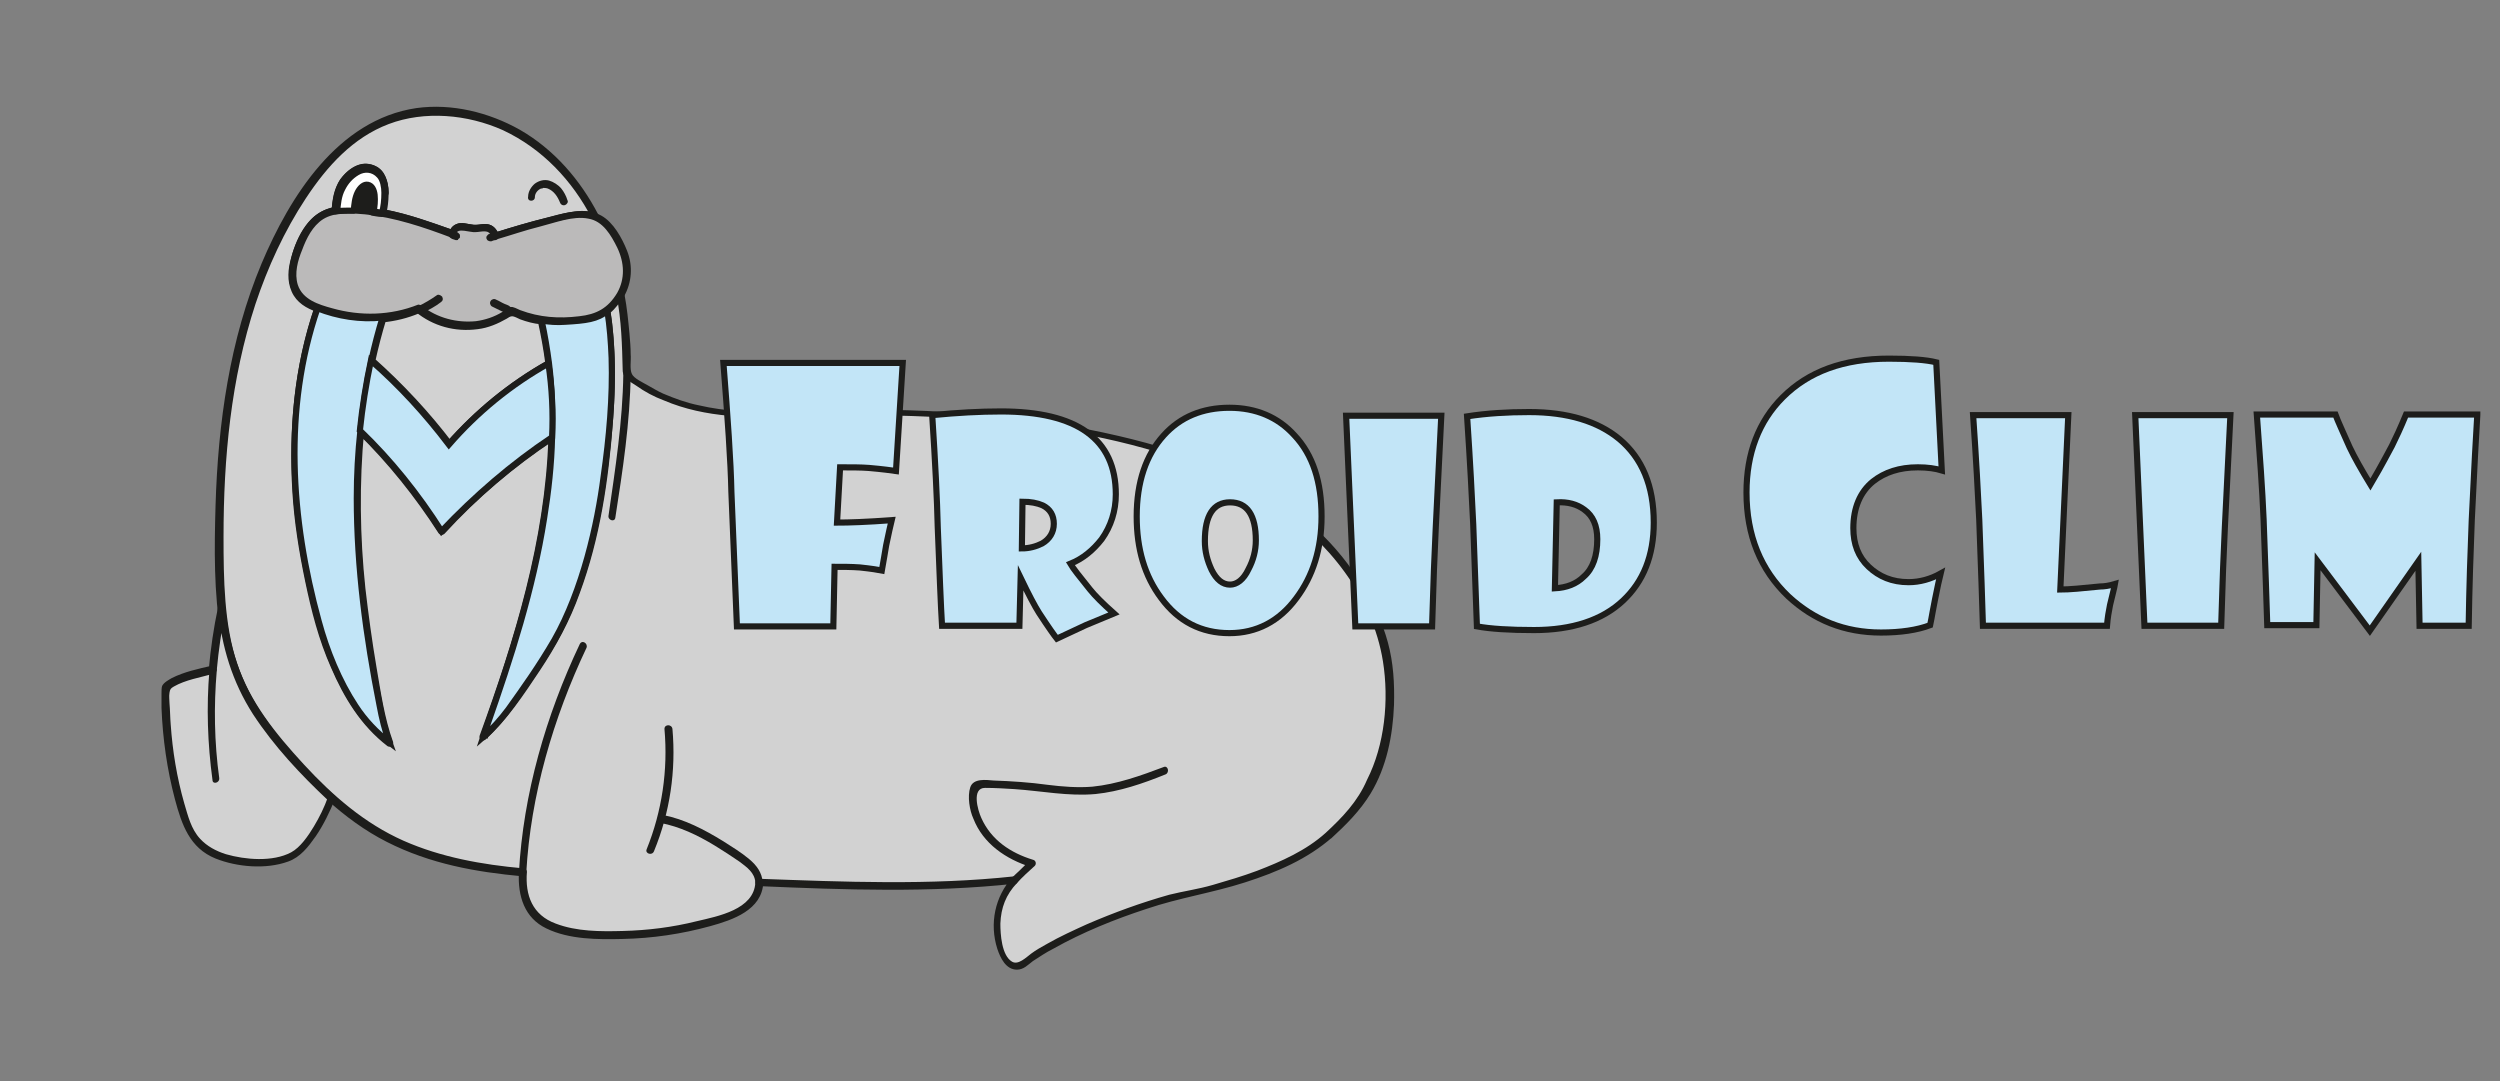 <?xml version="1.0" encoding="utf-8"?>
<!-- Generator: Adobe Illustrator 26.1.0, SVG Export Plug-In . SVG Version: 6.00 Build 0)  -->
<svg version="1.1" id="Calque_1" xmlns="http://www.w3.org/2000/svg" xmlns:xlink="http://www.w3.org/1999/xlink" x="0px" y="0px"
	 viewBox="0 0 407.1 176.1" style="enable-background:new 0 0 407.1 176.1;" xml:space="preserve">
<rect x="0" y="0" width="407.1" height="176.1" fill="#808080" stroke="none"/>
<style type="text/css">
	.st0{fill:#D2D2D2;}
	.st1{fill:#1D1D1B;}
	.st2{fill:#BBBABA;}
	.st3{fill:#C2E5F7;stroke:#1D1D1B;stroke-miterlimit:10;}
	.st4{fill:#FFFFFF;}
	.st5{enable-background:new    ;}
	.st6{fill:#C2E5F7;}
	.st7{fill:none;stroke:#1D1D1B;stroke-miterlimit:10;}
</style>
<g id="a">
	<g>
		<path class="st0" d="M216.3,136c-4.4,4-12.5,7.3-21.4,9.3c-0.9,0.2-1.8,0.4-2.8,0.5c-8.4,2.3-18.4,6.2-24.9,10.7
			c-0.5,0.4-0.8,0.8-1.4,0.9c-0.4,0.1-1.1,0-1.4-0.3c-2.1-2-2.4-6.6-1.8-9.3c0.4-1.9,1.4-3.2,2.6-4.5c-12.8,1.4-25.9,0.9-38.7,0.5
			c-1,0-1.9-0.1-2.9-0.1c0,1.1-0.5,2.2-1.3,3.1c-1,1.1-2.3,1.9-3.7,2.4c-7,2.4-14.4,3.5-21.7,3c-2.3-0.1-5.5-0.5-7.6-1.5
			c-2.1-1-3.2-2.2-3.9-4.5c-0.4-1.3-0.4-2.7-0.3-4.1c-8.5-0.8-16.8-2.5-24-6.8c-2.5-1.5-4.9-3.3-7.1-5.3c-2.2-2-4.3-4.2-6.3-6.4
			c-3.8-4.2-7.3-8.8-9.4-14.1c-1.3-3.3-1.9-6.8-2.2-10.3c-0.2-2.4-0.3-4.8-0.4-7.1C35.3,71.5,37.6,50,48.7,32.7
			C52,27.5,56.3,22.6,62,20c9.3-4.2,20.8-1,28.1,6.1c2.8,2.7,5,5.8,6.7,9.2c-1.4-0.5-2.9-0.4-4-0.2c-4.8,1.1-7.7,1.9-12.3,3.3
			c-0.1-0.8-0.7-1.3-1.4-1.4c-0.5,0-1.2,0.1-1.8,0.2c-0.8,0.1-1.5-0.3-2.2-0.3c-0.7,0-1.6,0.5-1.5,1.2c-3.7-1.3-7.5-2.7-11.4-3.4
			c0.2-1.1,0.4-2.3,0.4-3.4c0-1.2-0.3-2.6-1.2-3.3c-0.3-0.3-0.7-0.5-1.1-0.6c-0.2-0.1-0.3-0.1-0.5-0.1c-0.8-0.1-1.6,0.2-2.3,0.7
			c-0.1,0.1-0.2,0.1-0.3,0.2c-0.7,0.5-1.3,1.2-1.7,2l-0.1,0.2l-0.1,0.1c0,0.1,0,0.1-0.1,0.2c-0.5,1.1-0.7,2.4-0.7,3.6
			c-0.6,0.1-1.2,0.3-1.8,0.5c-2.1,1-3.4,3.3-4.2,5.4c-1.1,2.7-1.8,6.1,0.2,8.2c0.8,0.8,1.8,1.3,2.8,1.7c0,0,0,0,0,0
			c-5.5,16.3-4.3,34.3,0.2,51c1.3,4.7,3.2,9.7,6,13.8c1.5,2.2,3.3,4.3,5.5,5.9c-0.7-1.9-1.2-4-1.6-6c-2.2-11.1-3.8-22.4-3.7-33.7
			c0-3.7,0.2-7.4,0.6-11.1c5,4.9,9.5,10.4,13.3,16.4c5.4-5.8,11.4-10.9,18-15.3c-0.1,4.4-0.6,8.8-1.3,13.2
			c-1.9,11.6-5.4,22.8-9.3,33.8c-0.2,0.6-0.4,1.2-0.6,1.8c1.5-1.3,2.9-2.9,4.1-4.5c2.6-3.5,5.1-7,7.5-11.3c4.6-8,7-18.7,8-26.6
			c0.8-6.3,1.4-12.9,1.2-19.3c-0.1-2.6-0.3-5.2-0.7-7.7c0.2-0.2,0.5-0.4,0.7-0.7c0.6-0.6,1-1.2,1.4-1.9c0.4,1.9,0.6,3.8,0.8,5.7
			c0.2,2.4,0.3,4.8,0.2,7.2c3.7,3.2,8.6,5.1,13.5,5.9c6.6,1.1,13.3,0.5,20,0.3c26.2-0.5,50,3.1,65.8,11c12.8,6.3,17.8,13.7,20.3,18
			c2.4,4.1,4.4,9.1,4.6,14.2C227,126.7,220.3,132.4,216.3,136L216.3,136z"/>
		<path class="st1" d="M215.9,135.6c-3.2,2.9-7.3,4.7-11.2,6.2c-2.4,0.9-4.8,1.6-7.2,2.3s-4.7,1-7.1,1.6c-4.6,1.3-9,2.9-13.4,4.8
			c-2.2,1-4.4,2-6.5,3.2c-0.9,0.5-1.8,1-2.6,1.6s-2.1,1.9-3.1,1.3c-1.7-1-1.9-4.5-1.9-6.2c0.1-2.6,0.9-4.7,2.7-6.6
			c0.3-0.4,0.1-1.1-0.4-1.1c-13.8,1.5-27.8,0.9-41.6,0.4c-0.3,0-0.6,0.3-0.6,0.6c-0.2,4.4-6.1,5.5-9.5,6.3c-4,1-8,1.5-12.1,1.6
			c-3.6,0.1-7.5,0.1-10.9-1.2c-3.8-1.4-5-4.6-4.7-8.4c0-0.4-0.3-0.6-0.6-0.6c-6.7-0.6-13.4-1.8-19.5-4.5
			c-6.3-2.8-11.5-7.3-16.2-12.4s-8.8-10.2-10.9-16.5s-2.2-13.7-2.2-20.6c0-12.8,1.2-25.7,5.2-37.9c2-6,4.7-11.9,8.2-17.2
			s7.7-9.9,13.5-12.1s12.8-1.6,18.6,1c6.4,3,11.3,8.2,14.5,14.4l0.7-0.9c-2.8-0.8-5.6,0.1-8.3,0.8s-5.5,1.5-8.3,2.4l0.8,0.4
			C81,37.6,80.6,37,80,36.7c-1-0.5-1.9,0-2.9-0.1s-1.9-0.5-2.8-0.1c-0.7,0.3-1.1,0.9-1.2,1.6l0.8-0.6c-3.7-1.3-7.5-2.7-11.4-3.4
			l0.4,0.8c0.6-2.8,1-7.8-3-8.2c-1.8-0.2-3.5,1.2-4.5,2.5c-1,1.5-1.3,3.3-1.4,5.1l0.5-0.6c-4.1,0.7-6.1,4.6-7.1,8.3
			c-0.5,1.8-0.7,3.7,0.1,5.5s2.4,2.7,4.1,3.3l-0.4-0.8C47.9,59.7,47,69.9,47.6,80c0.3,5,1.1,9.9,2.1,14.7s2.2,9.5,4.2,14
			c2.1,4.9,4.9,9.5,9.2,12.8c0.4,0.3,1.1-0.2,0.9-0.7c-1.4-3.9-2-8.1-2.7-12.2s-1.3-8.5-1.8-12.8c-0.9-8.5-1-17.1-0.2-25.7l-1.1,0.4
			c5,4.9,9.4,10.4,13.2,16.3c0.2,0.3,0.7,0.4,1,0.1c5.3-5.8,11.3-10.9,17.8-15.2l-0.9-0.5c-0.5,16.7-5.5,33-11.2,48.6
			c-0.2,0.6,0.6,1,1,0.6c3.5-3.2,6.2-7.3,8.8-11.2s4.9-8.1,6.5-12.6c3.3-8.9,4.7-18.4,5.4-27.8c0.5-6.1,0.5-12.2-0.4-18.3L99.3,51
			c0.9-0.7,1.6-1.7,2.2-2.7l-1.1-0.2c0.8,4.1,0.9,8.1,1,12.2c0,1.3,1.3,1.9,2.2,2.5c1.4,1,2.9,1.8,4.5,2.4
			c6.8,2.9,14.2,2.9,21.5,2.6c14.6-0.5,29.1-0.1,43.5,2.3c11.9,2,24.1,5.4,34.3,12.1c8.8,5.8,16.1,14.9,17.8,25.5
			c1,6.3,0.3,13.6-2.6,19.3C221.1,130.5,218.6,133.1,215.9,135.6c-0.6,0.5,0.3,1.4,0.9,0.9c2.4-2.2,4.7-4.5,6.4-7.3
			c2.6-4.3,3.6-9.4,3.8-14.4c0.1-3.5-0.1-6.9-1-10.2s-2.3-6.2-4-9c-2.1-3.5-4.6-6.6-7.6-9.4c-8.9-8.1-20.6-12.5-32.2-15.2
			c-13.7-3.2-27.8-4.3-41.8-4.3c-8.8,0-18,1.3-26.6-0.7c-2-0.4-3.9-1.1-5.8-1.9c-0.9-0.4-1.7-0.9-2.6-1.4c-0.7-0.4-2.2-1.1-2.5-1.8
			c-0.4-0.8-0.1-2.3-0.2-3.2c0-1.1-0.1-2.2-0.2-3.4c-0.2-2.1-0.4-4.2-0.8-6.3c-0.1-0.5-0.9-0.6-1.1-0.2c-0.3,0.6-0.7,1.1-1.2,1.6
			c-0.2,0.3-0.8,0.6-0.9,0.9c-0.2,0.3-0.1,0.6,0,1c0.1,0.8,0.2,1.6,0.3,2.5c0.3,2.8,0.4,5.6,0.3,8.5c-0.1,5.6-0.6,11.1-1.4,16.6
			c-1.4,9.4-3.9,18.7-8.9,26.9c-1.5,2.4-3.1,4.8-4.7,7.1s-3.5,4.8-5.7,6.8l1,0.6C85,104.4,90.1,88,90.5,71.2c0-0.5-0.6-0.8-0.9-0.5
			c-6.6,4.4-12.7,9.6-18.1,15.4l1,0.1c-3.8-6-8.3-11.6-13.4-16.5c-0.4-0.4-1-0.1-1.1,0.4c-0.9,8.7-0.7,17.5,0.2,26.1
			c0.5,4.2,1.1,8.5,1.8,12.7s1.3,8.3,2.7,12.2l0.9-0.7c-7.7-5.8-10.6-16.1-12.6-25.1c-2.1-9.4-3-19.2-2.2-28.8
			c0.5-5.5,1.6-10.9,3.4-16.1c0.1-0.3-0.1-0.7-0.4-0.8c-1.7-0.5-3.1-1.6-3.5-3.4c-0.3-1.5,0-3.1,0.5-4.5c1-3.1,2.6-6.1,6-6.8
			c0.3,0,0.4-0.3,0.5-0.6c0.1-1.3,0.2-2.6,0.8-3.7c0.6-1.2,2-2.6,3.4-2.7c3.3-0.1,2.6,4.7,2.2,6.6c-0.1,0.3,0.1,0.7,0.4,0.8
			c3.9,0.7,7.6,2,11.4,3.4c0.4,0.2,0.8-0.2,0.8-0.6c0.1-1.1,2.3-0.2,3.1-0.3c1,0,2.3-0.6,2.6,0.8c0.1,0.3,0.4,0.5,0.8,0.4
			c2.5-0.8,5-1.5,7.5-2.2c2.7-0.7,5.7-1.8,8.4-1c0.6,0.2,0.9-0.5,0.7-0.9c-2.9-5.6-7.2-10.6-12.8-13.8c-5-2.8-11-4.3-16.8-3.5
			C55,19.5,47.2,32,42.6,42.9c-5.2,12.4-7.1,26-7.5,39.4c-0.2,7-0.3,14.2,0.9,21.2s4.6,12.7,9,18c5.1,6.1,10.9,12,18,15.6
			s14.5,4.9,22.1,5.6l-0.6-0.6c-0.2,3.8,0.9,7.4,4.5,9.1c3.7,1.8,8.4,1.8,12.4,1.7c4.8-0.1,9.6-0.8,14.3-2.1c3.6-1,8.4-2.6,8.6-7.1
			l-0.6,0.6c13.9,0.6,27.8,1.1,41.6-0.4l-0.4-1.1c-2.9,3.2-3.8,7.6-2.5,11.7c0.5,1.5,1.4,3.4,3.2,3.4c1.1,0,1.8-0.8,2.6-1.4
			c1.1-0.7,2.1-1.4,3.3-2c4.8-2.7,10-4.8,15.2-6.5c5.3-1.8,10.7-2.6,16-4.3s10.2-3.8,14.3-7.4C217.4,136,216.5,135.1,215.9,135.6
			L215.9,135.6z"/>
	</g>
	<path class="st1" d="M100.2,84.3c1.2-7.7,2.4-15.5,2.5-23.4c0-0.8-1.2-0.8-1.2,0c-0.1,7.7-1.3,15.4-2.4,23
		C98.9,84.7,100.1,85.1,100.2,84.3L100.2,84.3L100.2,84.3z"/>
	<g>
		<path class="st0" d="M89.4,59.2c-6.1,3.5-11.6,8-16.2,13.2c-3.8-5-8-9.6-12.7-13.7c0.5-2.3,1.1-4.6,1.8-6.9c2-0.2,4-0.6,5.9-1.4
			c1,0.8,1.9,1.3,3.5,2c1.8,0.8,4.2,0.9,6.2,0.6c2-0.3,4.3-1.5,5.4-2.3c1.7,0.7,3.3,1.2,5,1.5C88.7,54.5,89.1,56.9,89.4,59.2z"/>
		<path class="st1" d="M89.1,58.7c-6.2,3.5-11.7,8-16.4,13.3l1,0.1c-3.8-5-8.1-9.6-12.8-13.8l0.2,0.6c0.5-2.3,1.1-4.6,1.8-6.9
			l-0.6,0.5c2.1-0.2,4.1-0.7,6-1.5l-0.6-0.2c2.8,2.3,6.4,3.3,10.1,2.8c1.7-0.2,3.3-0.9,4.7-1.7c0.3-0.2,0.6-0.4,0.9-0.4
			s0.9,0.3,1.3,0.5c1.1,0.4,2.2,0.7,3.3,0.8l-0.4-0.4c0.5,2.3,0.9,4.5,1.2,6.8c0.1,0.8,1.3,0.8,1.2,0c-0.3-2.4-0.7-4.8-1.2-7.2
			c0-0.2-0.2-0.4-0.4-0.4c-1-0.2-1.9-0.4-2.9-0.7c-0.7-0.2-1.6-0.8-2.3-0.8c-0.5,0-1.1,0.6-1.5,0.8c-0.8,0.5-1.7,0.8-2.5,1.1
			c-3.6,1.1-7.7,0.2-10.6-2.1c-0.2-0.1-0.4-0.2-0.6-0.2c-1.8,0.8-3.7,1.2-5.7,1.4c-0.3,0-0.5,0.2-0.6,0.5c-0.7,2.3-1.3,4.6-1.8,6.9
			c0,0.2,0,0.5,0.2,0.6c4.6,4.1,8.8,8.6,12.6,13.6c0.2,0.3,0.7,0.5,1,0.1c4.6-5.2,10.1-9.7,16.1-13.1C90.4,59.4,89.8,58.3,89.1,58.7
			z"/>
	</g>
	<g>
		<path class="st2" d="M101.1,48.1c-0.4,0.6-0.8,1.2-1.4,1.9c-0.2,0.3-0.5,0.5-0.7,0.7c-1.6,1.3-3.5,1.5-6.9,1.8
			c-1.3,0.1-2.6,0-3.8-0.2c-1.6-0.3-3.3-0.8-5-1.5c-1.1,0.8-3.4,2-5.4,2.3c-2,0.3-4.3,0.1-6.2-0.6c-1.6-0.7-2.5-1.1-3.5-2
			c-1.8,0.8-3.8,1.3-5.9,1.4c-3.5,0.3-7.2-0.3-10.6-1.5c0,0,0,0,0,0c-1-0.4-2.1-0.9-2.8-1.7c-2-2.1-1.3-5.5-0.2-8.2
			c0.9-2.2,2.1-4.5,4.2-5.4c0.6-0.3,1.2-0.4,1.8-0.5c0.6-0.1,1.2-0.1,1.8-0.1c0.4,0,0.8,0,1.1,0c1,0,2,0.1,3,0.3
			c0.6,0.1,1.1,0.2,1.7,0.3c3.9,0.7,7.6,2,11.4,3.4c-0.1-0.7,0.8-1.2,1.5-1.2c0.8,0,1.5,0.4,2.2,0.3c0.5,0,1.2-0.2,1.8-0.2
			c0.7,0.1,1.3,0.7,1.4,1.4c4.5-1.4,7.4-2.2,12.3-3.3c1.1-0.2,2.6-0.3,4,0.2c0.6,0.2,1.2,0.5,1.7,1c1,1,2.9,3.9,3.3,5.8
			C102.4,44.4,102.1,46.3,101.1,48.1L101.1,48.1z"/>
		<path class="st1" d="M100.5,47.7c-1.5,2.5-3.4,3.5-6.2,3.8c-3.3,0.4-6.4,0.2-9.6-1c-0.5-0.2-1.1-0.6-1.6-0.5
			c-0.4,0.1-0.9,0.6-1.3,0.8c-1.3,0.8-2.8,1.3-4.3,1.5c-3.1,0.3-6.3-0.5-8.8-2.5c-0.2-0.1-0.4-0.2-0.6-0.2c-4.5,1.8-9.4,1.9-14,0.6
			c-2.2-0.6-4.8-1.4-5.6-3.8c-0.6-1.9,0-4,0.7-5.7c0.7-1.9,1.7-3.9,3.4-5c1.9-1.2,4.6-1,6.8-0.8c4.9,0.5,9.6,2.1,14.1,3.8
			c0.4,0.2,0.8-0.2,0.8-0.6c0.1-1.1,2.3-0.2,3.1-0.3c1,0,2.3-0.6,2.6,0.8c0.1,0.3,0.4,0.5,0.8,0.4c2.4-0.7,4.7-1.5,7.1-2.1
			s5.4-1.8,7.9-1.3c2.4,0.4,3.7,2.7,4.7,4.7C101.7,42.8,101.8,45.4,100.5,47.7c-0.4,0.7,0.7,1.3,1.1,0.6c1.3-2.3,1.5-5,0.5-7.5
			c-0.8-2-2.2-4.6-4.2-5.7c-2.7-1.5-5.8-0.4-8.6,0.3c-3,0.7-5.9,1.6-8.8,2.5l0.8,0.4C81,37.6,80.6,37,80,36.7c-1-0.5-1.9,0-2.9-0.1
			s-1.9-0.5-2.8-0.1c-0.7,0.3-1.1,0.9-1.2,1.6l0.8-0.6c-4.3-1.5-8.6-3.1-13.1-3.7c-3.5-0.5-7.7-0.8-10.3,2.1
			c-2.1,2.4-3.7,6.5-3.4,9.7c0.4,3.8,4.1,5.2,7.3,6c4.6,1.2,9.6,1.1,14-0.8l-0.6-0.2c2.4,2,5.5,3,8.6,2.9c1.6,0,3-0.4,4.4-1
			c0.7-0.3,1.4-0.8,2.1-1.1c0.5-0.2,0.3-0.2,0.9,0c0.4,0.2,0.8,0.3,1.2,0.4c3.3,1.1,6.8,1.1,10.2,0.6c2.8-0.4,4.8-1.9,6.3-4.3
			C102,47.7,100.9,47.1,100.5,47.7L100.5,47.7z"/>
	</g>
	<path class="st1" d="M83.4,50.1L83.4,50.1C83.4,50.1,83.4,50.1,83.4,50.1c-0.1-0.1-0.2-0.1-0.2-0.1c-0.1,0-0.2-0.1-0.3-0.2
		c-0.2-0.1-0.4-0.2-0.7-0.3c-0.5-0.2-0.9-0.5-1.4-0.7c-0.3-0.2-0.7-0.1-0.9,0.2c-0.2,0.3-0.1,0.7,0.2,0.9c1,0.5,2,1,3,1.4
		c0.1,0.1,0.4,0,0.5-0.1c0.1-0.1,0.2-0.2,0.3-0.4c0-0.2,0-0.3-0.1-0.5S83.6,50.2,83.4,50.1L83.4,50.1L83.4,50.1z"/>
	<path class="st1" d="M80.4,37.9C80.2,38,80,38,79.7,38.1c-0.2,0-0.3,0.2-0.4,0.3c-0.1,0.1-0.1,0.2-0.1,0.2c0,0.1,0,0.2,0,0.2
		c0.1,0.2,0.1,0.3,0.3,0.4s0.3,0.1,0.5,0.1c0.2-0.1,0.5-0.2,0.7-0.2c0.1,0,0.2-0.1,0.2-0.1c0.1,0,0.1-0.1,0.2-0.2
		c0.1-0.1,0.1-0.2,0.1-0.2c0-0.1,0-0.2,0-0.2c-0.1-0.2-0.1-0.3-0.3-0.4S80.6,37.8,80.4,37.9L80.4,37.9z"/>
	<path class="st1" d="M71.1,48.1c-1,0.7-2,1.3-3.1,1.8c-0.3,0.1-0.4,0.6-0.2,0.9c0.2,0.3,0.5,0.4,0.9,0.2c1.1-0.5,2.2-1.1,3.1-1.8
		c0.3-0.2,0.4-0.5,0.2-0.9C71.7,48,71.3,47.9,71.1,48.1L71.1,48.1z"/>
	<path class="st1" d="M74.4,37.8l-0.6-0.2c-0.1,0-0.2,0-0.2,0c-0.1,0-0.2,0-0.2,0.1s-0.1,0.1-0.2,0.2c-0.1,0.1-0.1,0.1-0.1,0.2
		l0,0.2c0,0.1,0,0.2,0.1,0.3l0.1,0.1c0.1,0.1,0.2,0.1,0.3,0.2l0.6,0.2c0.1,0,0.2,0,0.2,0c0.1,0,0.2,0,0.2-0.1s0.1-0.1,0.2-0.2
		c0.1-0.1,0.1-0.1,0.1-0.2l0-0.2c0-0.1,0-0.2-0.1-0.3l-0.1-0.1C74.6,37.9,74.5,37.8,74.4,37.8L74.4,37.8z"/>
	<path class="st1" d="M107.5,134c3.2,0.6,6.1,2,8.9,3.7c1.3,0.8,2.7,1.7,4,2.6c1.2,0.9,2.5,1.8,2.6,3.4c0,0.8,1.3,0.8,1.2,0
		c-0.1-1.6-1-2.8-2.2-3.8c-1.3-1.1-2.8-2-4.2-2.9c-3.1-1.9-6.3-3.6-9.9-4.3C107,132.6,106.7,133.9,107.5,134L107.5,134L107.5,134z"
		/>
	<path class="st1" d="M85.7,142.1c0.7-12.6,4.4-25.2,9.8-36.6c0.3-0.7-0.7-1.4-1.1-0.6c-5.5,11.6-9.2,24.4-9.9,37.2
		C84.4,142.9,85.6,142.9,85.7,142.1L85.7,142.1L85.7,142.1z"/>
	<path class="st1" d="M108.2,118.7c0.6,6.7-0.4,13.4-2.9,19.6c-0.3,0.7,0.9,1.1,1.2,0.3c2.6-6.3,3.6-13.1,3-19.9
		C109.4,117.9,108.2,117.9,108.2,118.7L108.2,118.7z"/>
	<g>
		<path class="st0" d="M54,130c-1.3,3.6-2.8,6.1-5.7,9.1c-1.4,1-3.8,1.5-5.9,1.4c-4.2-0.1-8.6-0.8-11-4.2c-0.9-1.2-1.3-2.6-1.8-4.1
			c-1.9-6.5-2.9-13.3-2.7-20c0.5-0.6,1.1-1,2.2-1.4c1.6-0.6,3.6-1.1,5.5-1.6c0.3-3.3,0.8-6.7,1.5-10c0.3,3.5,1,7,2.2,10.3
			c2,5.3,5.6,9.9,9.4,14.1C49.7,125.8,51.8,128,54,130L54,130z"/>
		<path class="st1" d="M53.4,129.8c-0.6,1.7-1.4,3.3-2.3,4.8s-2.2,3.4-3.7,4.2c-3,1.6-7.5,1.2-10.6,0.3c-1.6-0.5-3.1-1.3-4.2-2.5
			c-1.5-1.6-2-3.8-2.6-5.8c-1.2-4.2-1.9-8.5-2.2-12.8c-0.1-1.2-0.1-2.4-0.2-3.5c0-0.5-0.1-1.1,0-1.7c0.1-0.6,0.2-0.7,0.7-1
			c1.9-1.1,4.4-1.5,6.5-2.1c0.3-0.1,0.4-0.3,0.5-0.6c0.3-3.3,0.8-6.6,1.4-9.8l-1.2-0.2c0.6,6.2,2.3,11.9,5.7,17.2
			c3.4,5.2,7.8,9.9,12.3,14.1c0.6,0.5,1.5-0.3,0.9-0.9c-4.4-4-8.6-8.5-11.9-13.5s-5.2-10.8-5.8-16.9c-0.1-0.7-1.1-0.9-1.2-0.2
			c-0.7,3.3-1.2,6.7-1.5,10.1l0.5-0.6c-2.2,0.5-4.5,1-6.5,2c-0.5,0.3-1.3,0.7-1.6,1.3c-0.1,0.3-0.1,0.8-0.1,1.2c0,0.8,0,1.6,0,2.4
			c0.2,5,0.9,10,2.2,14.9c1.1,4.1,2.4,7.9,6.6,9.6c3.5,1.4,8.2,1.8,11.8,0.5c2-0.7,3.3-2.4,4.5-4.1c1.3-1.9,2.3-4,3.2-6.2
			C54.9,129.4,53.7,129.1,53.4,129.8L53.4,129.8z"/>
	</g>
	<path class="st1" d="M35.7,126.7c-0.8-5.8-0.9-11.7-0.4-17.5c0.1-0.8-1.2-0.8-1.2,0c-0.5,5.9-0.3,11.9,0.5,17.8
		C34.6,127.8,35.8,127.5,35.7,126.7L35.7,126.7L35.7,126.7z"/>
	<path class="st1" d="M87.1,32.1c0-0.5,0.3-1,0.8-1.3c0,0,0.2-0.1,0.2-0.1c0,0,0,0,0,0l0.1,0c0.1,0,0.2,0,0.2-0.1
		c0.2,0,0.5,0,0.8,0.1c1,0.4,1.6,1.3,2,2.3c0.1,0.3,0.4,0.5,0.8,0.4c0.3-0.1,0.6-0.5,0.4-0.8c-0.2-0.7-0.6-1.4-1-1.9
		c-0.5-0.6-1.3-1.1-2-1.3c-0.8-0.2-1.6,0-2.3,0.5c-0.6,0.5-1.1,1.3-1.1,2.1C85.8,32.9,87.1,32.9,87.1,32.1
		C87.1,32.1,87.1,32.1,87.1,32.1z"/>
	<path class="st3" d="M63.4,120.9c-2.1-1.6-4-3.6-5.5-5.9c-2.7-4.1-4.7-9-6-13.8c-4.6-16.7-5.8-34.7-0.2-51c3.3,1.3,7,1.9,10.6,1.5
		c-0.7,2.3-1.3,4.6-1.8,6.9c-0.8,3.7-1.4,7.5-1.8,11.4c-0.4,3.7-0.6,7.4-0.6,11.1c0,11.3,1.5,22.6,3.7,33.7
		C62.2,117,62.7,119,63.4,120.9z"/>
	<path class="st3" d="M98.3,77.6c-1,7.8-3.4,18.5-8,26.6c-2.5,4.3-5,7.8-7.5,11.3c-1.2,1.6-2.6,3.2-4.1,4.5c0.2-0.6,0.4-1.2,0.6-1.8
		c3.9-11.1,7.5-22.3,9.3-33.8c0.7-4.3,1.2-8.8,1.3-13.2c0.1-4,0-8-0.5-12c-0.3-2.3-0.7-4.7-1.2-7c1.2,0.2,2.5,0.3,3.8,0.2
		c3.4-0.2,5.3-0.4,6.9-1.8c0.4,2.5,0.6,5.1,0.7,7.7C99.8,64.7,99.2,71.3,98.3,77.6z"/>
	<path class="st3" d="M89.9,71.2c-6.6,4.4-12.6,9.6-18,15.3c-3.8-6-8.3-11.6-13.3-16.4c0.4-3.8,1-7.6,1.8-11.4
		c4.7,4.1,8.9,8.7,12.7,13.7c4.6-5.3,10.1-9.8,16.2-13.2C89.9,63.2,90.1,67.2,89.9,71.2z"/>
	<path class="st1" d="M165.6,143.8c0.9-1,1.9-1.9,2.9-2.8c0.3-0.3,0.2-0.9-0.3-1c-3.6-1.1-6.8-3.2-8.4-6.8c-0.6-1.3-1.6-4.9,0.6-4.9
		c1.6,0,3.2,0.1,4.8,0.2c4.4,0.3,8.8,1.2,13.2,0.8c3.9-0.4,7.7-1.7,11.4-3.2c0.7-0.3,0.4-1.5-0.3-1.2c-3.7,1.4-7.6,2.8-11.6,3.2
		c-2.4,0.2-4.9,0-7.3-0.3c-2.9-0.4-5.9-0.6-8.8-0.7c-1.2-0.1-3.3-0.4-3.8,1.1s-0.1,3.8,0.5,5.1c1.6,4.1,5.3,6.6,9.4,7.9l-0.3-1
		c-0.9,0.9-1.9,1.9-2.9,2.8C164.2,143.5,165,144.4,165.6,143.8L165.6,143.8L165.6,143.8z"/>
	<g>
		<path class="st4" d="M62.7,31.4c0,1-0.2,2.3-0.4,3.4c-0.5-0.1-1.1-0.2-1.7-0.3c0.1-0.7,0.2-1.5,0.2-2.1s-0.1-1.5-0.5-1.8
			c-0.2-0.2-0.4-0.4-0.6-0.4C59,30.1,58.3,31,58,31.9c-0.2,0.7-0.3,1.5-0.3,2.4c-0.4,0-0.7,0-1.1,0c-0.6,0-1.2,0-1.8,0.1
			c0.1-1.3,0.2-2.5,0.7-3.6c0-0.1,0-0.1,0.1-0.2l0.1-0.1l0.1-0.2c0.4-0.8,1-1.5,1.7-2c0.1-0.1,0.2-0.1,0.3-0.2
			c0.7-0.5,1.5-0.8,2.3-0.7c0.2,0,0.3,0.1,0.5,0.1c0.4,0.1,0.8,0.3,1.1,0.6C62.4,28.8,62.7,30.3,62.7,31.4z"/>
		<path class="st1" d="M62.1,31.4c0,1.1-0.1,2.2-0.4,3.2l0.8-0.4c-0.6-0.1-1.2-0.2-1.8-0.3l0.6,0.8c0.2-1,0.3-2,0.2-3
			c-0.1-0.9-0.5-1.9-1.5-2.1s-1.8,0.7-2.2,1.5c-0.5,1-0.6,2.1-0.7,3.3l0.6-0.6c-1,0-2.1,0-3.1,0.1l0.8,0.6c0.1-1.2,0.2-2.5,0.8-3.6
			c0.5-1,1.2-1.8,2.2-2.4s2.2-0.5,3,0.4C61.9,29.4,62.1,30.5,62.1,31.4c0,0.8,1.2,0.8,1.2,0c0-1-0.2-2-0.7-2.9
			c-0.5-1-1.5-1.6-2.5-1.8c-2.2-0.4-4.4,1.6-5.2,3.5c-0.6,1.3-0.8,2.7-0.9,4.1c0,0.5,0.4,0.7,0.8,0.6c0.9-0.1,1.9-0.1,2.8-0.1
			c0.3,0,0.6-0.3,0.6-0.6c0-0.8,0-1.6,0.4-2.4c0.1-0.3,0.6-1.2,1-1.1c0.5,0.1,0.5,1,0.5,1.4c0,0.7,0,1.5-0.2,2.2
			c-0.1,0.4,0.2,0.7,0.6,0.8c0.5,0.1,1,0.2,1.5,0.2c0.3,0.1,0.7-0.1,0.8-0.4c0.2-1.2,0.4-2.4,0.4-3.5C63.3,30.6,62.1,30.6,62.1,31.4
			L62.1,31.4z"/>
	</g>
	<path class="st1" d="M60.9,32.4c0,0.7-0.1,1.5-0.2,2.1c-1-0.1-2-0.2-3-0.3c0-0.8,0.1-1.6,0.3-2.4c0.3-0.9,1-1.9,1.8-1.8
		c0.2,0,0.5,0.2,0.6,0.4C60.8,30.9,60.9,31.7,60.9,32.4z"/>
</g>
<g id="b">
	<g class="st5">
		<path class="st6" d="M147,59.1l-1.1,17.6c-0.7-0.1-2.1-0.3-4.4-0.5c-1.3-0.1-2.9-0.1-4.7-0.1l-0.5,9c1.9,0,4.9-0.1,8.9-0.4
			c-0.2,0.8-0.5,2.2-0.9,4.1c-0.2,1.1-0.4,2.5-0.7,4.1c-0.5-0.1-1.7-0.3-3.6-0.5c-1.4-0.1-2.8-0.1-4.1-0.1l-0.2,9.7H120l-0.9-21.9
			c-0.1-5-0.6-12-1.3-21H147z"/>
	</g>
	<g class="st5">
		<path class="st7" d="M147,59.1l-1.1,17.6c-0.7-0.1-2.1-0.3-4.4-0.5c-1.3-0.1-2.9-0.1-4.7-0.1l-0.5,9c1.9,0,4.9-0.1,8.9-0.4
			c-0.2,0.8-0.5,2.2-0.9,4.1c-0.2,1.1-0.4,2.5-0.7,4.1c-0.5-0.1-1.7-0.3-3.6-0.5c-1.4-0.1-2.8-0.1-4.1-0.1l-0.2,9.7H120l-0.9-21.9
			c-0.1-5-0.6-12-1.3-21H147z"/>
	</g>
	<g class="st5">
		<path class="st6" d="M181.7,80.5c0,2.7-0.8,5.2-2.3,7.3c-1.4,1.8-3.1,3.2-5.1,4c0.4,0.7,1.5,2.1,3.2,4.2c0.8,1,2.1,2.3,3.9,3.9
			c-0.7,0.3-2.2,0.9-4.6,1.9c-1.7,0.8-3.2,1.5-4.7,2.2c-0.4-0.5-1.4-1.9-2.9-4.2c-0.7-1.1-1.7-3-3-5.7h0l-0.2,7.8h-12.6
			c-0.2-3.2-0.4-8.6-0.7-16.1c-0.1-4.4-0.4-10.5-0.9-18.2c4.1-0.4,7.8-0.6,11.2-0.6C175.4,67,181.7,71.5,181.7,80.5z M171.6,85.3
			c0-1.4-0.6-2.4-1.8-3c-0.9-0.4-2-0.6-3.3-0.6l-0.1,7.6c1.2,0,2.3-0.3,3.3-0.8C170.9,87.8,171.6,86.7,171.6,85.3z"/>
		<path class="st6" d="M215.2,84.1c0,5.3-1.4,9.7-4.1,13.3c-2.8,3.8-6.5,5.7-10.9,5.7c-4.6,0-8.3-1.9-11.1-5.7c-2.7-3.6-4-8-4-13.3
			c0-5.6,1.5-10,4.4-13.2c2.7-3,6.3-4.5,10.7-4.5c4.3,0,7.9,1.5,10.6,4.5C213.8,74.1,215.2,78.5,215.2,84.1z M204.5,88
			c0-4.1-1.4-6.2-4.2-6.2c-2.7,0-4.1,2.1-4.1,6.3c0,1.7,0.4,3.2,1.1,4.7c0.8,1.6,1.8,2.4,3,2.4c1.1,0,2.2-0.8,3-2.5
			C204.1,91.2,204.5,89.6,204.5,88z"/>
		<path class="st6" d="M234.7,67.7l-0.9,18.2c-0.2,3.9-0.4,9.3-0.6,16.1h-12.5l-1.5-34.3H234.7z"/>
		<path class="st6" d="M269.3,85.1c0,5.4-1.7,9.6-5,12.7c-3.4,3.2-8.3,4.8-14.5,4.8c-4,0-7.1-0.2-9.3-0.6l-0.6-16.6
			c-0.2-4.3-0.5-10.1-1-17.6c3.2-0.5,6.6-0.7,10.1-0.7c6.3,0,11.2,1.5,14.7,4.4C267.4,74.6,269.3,79.1,269.3,85.1z M260.1,87.8
			c0-2.2-0.7-3.8-2.1-4.8c-1.2-0.9-2.7-1.3-4.5-1.2l-0.3,14c1.9-0.1,3.5-0.7,4.7-1.9C259.4,92.6,260.1,90.5,260.1,87.8z"/>
	</g>
	<g class="st5">
		<path class="st7" d="M181.7,80.5c0,2.7-0.8,5.2-2.3,7.3c-1.4,1.8-3.1,3.2-5.1,4c0.4,0.7,1.5,2.1,3.2,4.2c0.8,1,2.1,2.3,3.9,3.9
			c-0.7,0.3-2.2,0.9-4.6,1.9c-1.7,0.8-3.2,1.5-4.7,2.2c-0.4-0.5-1.4-1.9-2.9-4.2c-0.7-1.1-1.7-3-3-5.7h0l-0.2,7.8h-12.6
			c-0.2-3.2-0.4-8.6-0.7-16.1c-0.1-4.4-0.4-10.5-0.9-18.2c4.1-0.4,7.8-0.6,11.2-0.6C175.4,67,181.7,71.5,181.7,80.5z M171.6,85.3
			c0-1.4-0.6-2.4-1.8-3c-0.9-0.4-2-0.6-3.3-0.6l-0.1,7.6c1.2,0,2.3-0.3,3.3-0.8C170.9,87.8,171.6,86.7,171.6,85.3z"/>
		<path class="st7" d="M215.2,84.1c0,5.3-1.4,9.7-4.1,13.3c-2.8,3.8-6.5,5.7-10.9,5.7c-4.6,0-8.3-1.9-11.1-5.7c-2.7-3.6-4-8-4-13.3
			c0-5.6,1.5-10,4.4-13.2c2.7-3,6.3-4.5,10.7-4.5c4.3,0,7.9,1.5,10.6,4.5C213.8,74.1,215.2,78.5,215.2,84.1z M204.5,88
			c0-4.1-1.4-6.2-4.2-6.2c-2.7,0-4.1,2.1-4.1,6.3c0,1.7,0.4,3.2,1.1,4.7c0.8,1.6,1.8,2.4,3,2.4c1.1,0,2.2-0.8,3-2.5
			C204.1,91.2,204.5,89.6,204.5,88z"/>
		<path class="st7" d="M234.7,67.7l-0.9,18.2c-0.2,3.9-0.4,9.3-0.6,16.1h-12.5l-1.5-34.3H234.7z"/>
		<path class="st7" d="M269.3,85.1c0,5.4-1.7,9.6-5,12.7c-3.4,3.2-8.3,4.8-14.5,4.8c-4,0-7.1-0.2-9.3-0.6l-0.6-16.6
			c-0.2-4.3-0.5-10.1-1-17.6c3.2-0.5,6.6-0.7,10.1-0.7c6.3,0,11.2,1.5,14.7,4.4C267.4,74.6,269.3,79.1,269.3,85.1z M260.1,87.8
			c0-2.2-0.7-3.8-2.1-4.8c-1.2-0.9-2.7-1.3-4.5-1.2l-0.3,14c1.9-0.1,3.5-0.7,4.7-1.9C259.4,92.6,260.1,90.5,260.1,87.8z"/>
	</g>
	<g class="st5">
		<path class="st6" d="M316.2,76.6c-1-0.3-2.3-0.5-3.9-0.5c-3,0-5.4,0.8-7.3,2.3c-2.1,1.7-3.2,4.3-3.2,7.6c0,2.6,0.8,4.7,2.5,6.3
			s3.8,2.5,6.5,2.5c1.8,0,3.6-0.5,5.2-1.4c-0.2,0.8-0.5,2.2-0.9,4.2c-0.3,1.4-0.5,2.8-0.8,4.2c-2.1,0.8-4.8,1.2-8,1.2
			c-5.9,0-10.9-2-15.1-5.9c-4.5-4.3-6.8-9.9-6.8-16.9c0-6.4,2-11.6,5.9-15.5c4.2-4.2,9.9-6.3,17.3-6.3c3.5,0,6.1,0.2,7.7,0.6
			L316.2,76.6z"/>
	</g>
	<g class="st5">
		<path class="st7" d="M316.2,76.6c-1-0.3-2.3-0.5-3.9-0.5c-3,0-5.4,0.8-7.3,2.3c-2.1,1.7-3.2,4.3-3.2,7.6c0,2.6,0.8,4.7,2.5,6.3
			s3.8,2.5,6.5,2.5c1.8,0,3.6-0.5,5.2-1.4c-0.2,0.8-0.5,2.2-0.9,4.2c-0.3,1.4-0.5,2.8-0.8,4.2c-2.1,0.8-4.8,1.2-8,1.2
			c-5.9,0-10.9-2-15.1-5.9c-4.5-4.3-6.8-9.9-6.8-16.9c0-6.4,2-11.6,5.9-15.5c4.2-4.2,9.9-6.3,17.3-6.3c3.5,0,6.1,0.2,7.7,0.6
			L316.2,76.6z"/>
	</g>
	<g class="st5">
		<path class="st6" d="M344.4,95.1c-0.1,0.6-0.4,1.7-0.8,3.4c-0.2,1-0.4,2.1-0.5,3.4h-20.2c-0.1-3.5-0.3-9.3-0.6-17.3
			c-0.2-4.1-0.5-9.8-1-17h15.5L335.5,96c1.4,0,3.6-0.2,6.5-0.5C342.6,95.5,343.4,95.4,344.4,95.1z"/>
		<path class="st6" d="M363.2,67.6l-0.9,18.2c-0.2,3.9-0.4,9.3-0.6,16.1h-12.5l-1.5-34.3H363.2z"/>
		<path class="st6" d="M403.4,67.6c-0.2,3.1-0.5,8.8-0.9,17.1c-0.2,5.1-0.4,10.8-0.5,17.2H394l-0.2-10.5l-7.9,11.3l-8.5-11.3
			l-0.2,10.4h-8c-0.1-3.4-0.3-9.2-0.6-17.3c-0.2-4.7-0.6-10.3-1.1-17h12.8c0.4,1.1,1.2,2.8,2.3,5.3c0.8,1.7,2,3.8,3.4,6.1
			c0.6-1,1.8-3.1,3.5-6.3c0.6-1.2,1.4-2.9,2.3-5.1H403.4z"/>
	</g>
	<g class="st5">
		<path class="st7" d="M344.4,95.1c-0.1,0.6-0.4,1.7-0.8,3.4c-0.2,1-0.4,2.1-0.5,3.4h-20.2c-0.1-3.5-0.3-9.3-0.6-17.3
			c-0.2-4.1-0.5-9.8-1-17h15.5L335.5,96c1.4,0,3.6-0.2,6.5-0.5C342.6,95.5,343.4,95.4,344.4,95.1z"/>
		<path class="st7" d="M363.2,67.6l-0.9,18.2c-0.2,3.9-0.4,9.3-0.6,16.1h-12.5l-1.5-34.3H363.2z"/>
		<path class="st7" d="M403.4,67.6c-0.2,3.1-0.5,8.8-0.9,17.1c-0.2,5.1-0.4,10.8-0.5,17.2H394l-0.2-10.5l-7.9,11.3l-8.5-11.3
			l-0.2,10.4h-8c-0.1-3.4-0.3-9.2-0.6-17.3c-0.2-4.7-0.6-10.3-1.1-17h12.8c0.4,1.1,1.2,2.8,2.3,5.3c0.8,1.7,2,3.8,3.4,6.1
			c0.6-1,1.8-3.1,3.5-6.3c0.6-1.2,1.4-2.9,2.3-5.1H403.4z"/>
	</g>
</g>
</svg>
